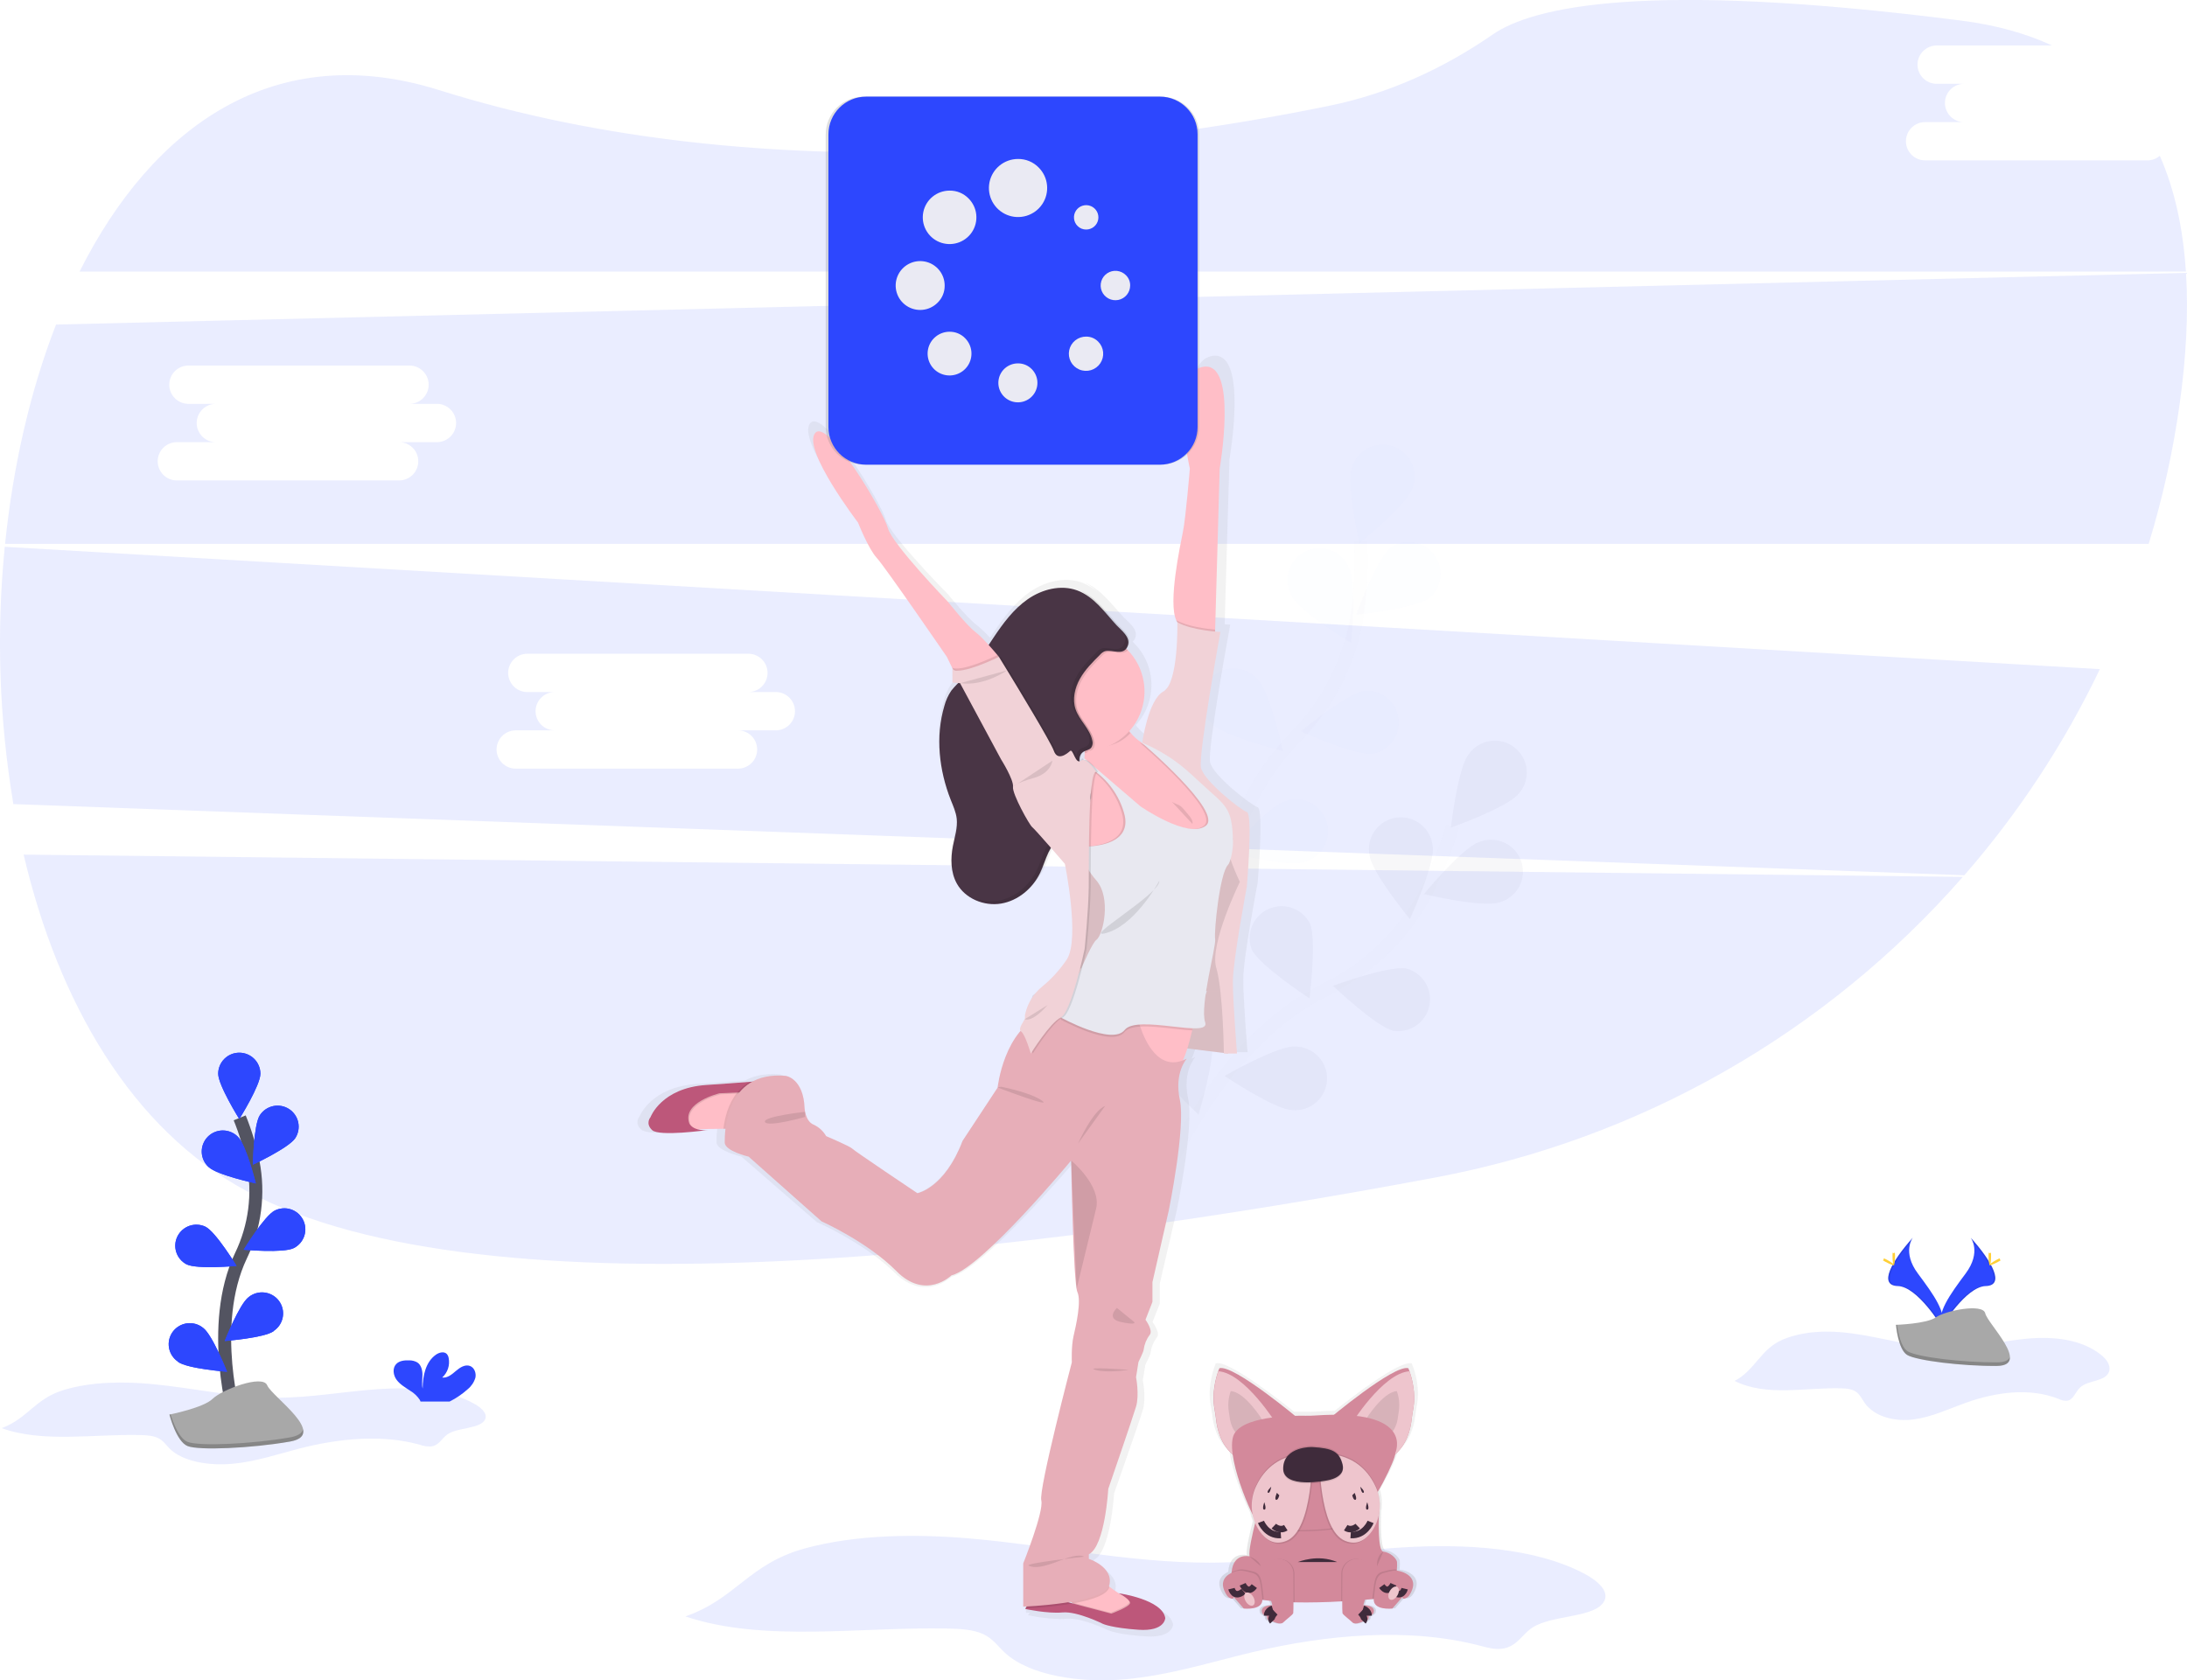 <svg width="337" height="259" viewBox="0 0 337 259" fill="none" xmlns="http://www.w3.org/2000/svg">
<g clip-path="url(#clip0)">
<path opacity="0.1" d="M267.293 212.85C272.208 215.328 278.219 213.821 283.804 213.995C284.569 214.02 285.376 214.093 285.991 214.519C286.605 214.945 286.912 215.644 287.327 216.238C288.891 218.447 292.097 219.158 294.899 218.784C297.7 218.41 300.271 217.166 302.916 216.22C307.487 214.587 312.712 213.842 317.221 215.625C317.62 215.83 318.066 215.928 318.514 215.91C319.503 215.766 319.795 214.578 320.489 213.9C321.737 212.675 324.446 213.012 324.996 211.4C325.303 210.454 324.578 209.486 323.767 208.842C320.695 206.373 316.278 205.966 312.242 206.348C308.206 206.731 304.255 207.776 300.191 207.782C295.142 207.782 290.261 206.171 285.26 205.512C281.795 205.053 278.014 205.111 274.764 206.459C271.253 207.929 270.482 211.189 267.293 212.85Z" fill="#2D47FE"/>
<path opacity="0.1" d="M3.64 131.728C8.972 154.461 20.261 174.111 38.099 183.636C75.177 203.431 158.793 193.219 221.195 181.492C252.729 175.585 281.351 159.266 302.455 135.163L3.64 131.728Z" fill="#2D47FE"/>
<path opacity="0.1" d="M330.887 24.721H296.647C295.862 24.721 295.11 24.41 294.555 23.857C294 23.303 293.689 22.553 293.689 21.77C293.689 20.988 294 20.238 294.555 19.684C295.11 19.131 295.862 18.82 296.647 18.82H302.566C301.797 18.795 301.069 18.474 300.534 17.923C299.999 17.372 299.7 16.635 299.7 15.868C299.7 15.101 299.999 14.365 300.534 13.814C301.069 13.263 301.797 12.941 302.566 12.916H298.339C297.571 12.892 296.842 12.57 296.307 12.019C295.772 11.468 295.473 10.731 295.473 9.965C295.473 9.198 295.772 8.461 296.307 7.91C296.842 7.359 297.571 7.037 298.339 7.013H316.21C312.245 5.174 307.61 3.866 302.268 3.183C253.538 -3.061 236.14 1.069 230.002 5.328C222.43 10.566 213.983 14.421 204.955 16.277C174.889 22.463 118.661 29.907 67.698 13.897C42.368 5.931 23.545 19.384 12.259 41.862H336.831C336.407 35.327 335.139 29.301 332.81 24.016C332.275 24.474 331.592 24.724 330.887 24.721Z" fill="#2D47FE"/>
<path opacity="0.1" d="M0.734 84.282C-0.581 97.502 -0.135 110.838 2.061 123.941L302.686 134.909C311.054 125.308 318.08 114.621 323.573 103.139L0.734 84.282ZM119.635 112.575H113.716C114.5 112.575 115.253 112.886 115.807 113.439C116.362 113.992 116.674 114.743 116.674 115.525C116.674 116.308 116.362 117.058 115.807 117.612C115.253 118.165 114.5 118.476 113.716 118.476H79.475C78.69 118.476 77.938 118.165 77.383 117.612C76.829 117.058 76.517 116.308 76.517 115.525C76.517 114.743 76.829 113.992 77.383 113.439C77.938 112.886 78.69 112.575 79.475 112.575H85.394C84.626 112.55 83.897 112.229 83.362 111.678C82.827 111.127 82.528 110.39 82.528 109.623C82.528 108.856 82.827 108.12 83.362 107.569C83.897 107.018 84.626 106.696 85.394 106.671H81.168C80.399 106.647 79.67 106.325 79.136 105.774C78.601 105.223 78.302 104.486 78.302 103.719C78.302 102.953 78.601 102.216 79.136 101.665C79.67 101.114 80.399 100.792 81.168 100.768H115.408C116.177 100.792 116.905 101.114 117.44 101.665C117.975 102.216 118.274 102.953 118.274 103.719C118.274 104.486 117.975 105.223 117.44 105.774C116.905 106.325 116.177 106.647 115.408 106.671H119.635C120.403 106.696 121.132 107.018 121.667 107.569C122.202 108.12 122.501 108.856 122.501 109.623C122.501 110.39 122.202 111.127 121.667 111.678C121.132 112.229 120.403 112.55 119.635 112.575Z" fill="#2D47FE"/>
<path opacity="0.1" d="M336.846 42.062L8.638 50.027C4.644 60.26 2.012 71.832 0.783 83.829H331.096C333.252 76.782 334.847 69.576 335.866 62.279C336.849 55.229 337.243 48.413 336.846 42.062ZM67.415 68.152H61.496C62.281 68.152 63.033 68.463 63.588 69.016C64.142 69.569 64.454 70.32 64.454 71.102C64.454 71.885 64.142 72.635 63.588 73.189C63.033 73.742 62.281 74.053 61.496 74.053H27.255C26.471 74.053 25.718 73.742 25.164 73.189C24.609 72.635 24.297 71.885 24.297 71.102C24.297 70.32 24.609 69.569 25.164 69.016C25.718 68.463 26.471 68.152 27.255 68.152H33.175C32.406 68.127 31.677 67.805 31.143 67.255C30.608 66.704 30.309 65.967 30.309 65.2C30.309 64.433 30.608 63.697 31.143 63.146C31.677 62.595 32.406 62.273 33.175 62.248H28.948C28.18 62.224 27.451 61.902 26.916 61.351C26.381 60.8 26.082 60.063 26.082 59.297C26.082 58.53 26.381 57.793 26.916 57.242C27.451 56.691 28.18 56.369 28.948 56.345H63.189C63.957 56.369 64.686 56.691 65.221 57.242C65.755 57.793 66.054 58.53 66.054 59.297C66.054 60.063 65.755 60.8 65.221 61.351C64.686 61.902 63.957 62.224 63.189 62.248H67.415C68.184 62.273 68.912 62.595 69.447 63.146C69.982 63.697 70.281 64.433 70.281 65.2C70.281 65.967 69.982 66.704 69.447 67.255C68.912 67.805 68.184 68.127 67.415 68.152Z" fill="#2D47FE"/>
<g opacity="0.1">
<path opacity="0.1" d="M179.177 181.866C179.177 181.866 187.84 160.574 204.015 152.672C210.821 149.404 216.379 144.021 219.856 137.333C221.482 134.144 222.811 130.813 223.828 127.382" stroke="#535461" stroke-width="2" stroke-miterlimit="10"/>
<path opacity="0.1" d="M233.993 122.345C232.306 124.459 223.579 127.553 223.579 127.553C223.579 127.553 224.63 118.378 226.316 116.264C226.701 115.716 227.194 115.252 227.765 114.902C228.336 114.551 228.973 114.321 229.637 114.225C230.3 114.129 230.977 114.169 231.624 114.344C232.271 114.518 232.876 114.823 233.401 115.239C233.926 115.655 234.36 116.174 234.676 116.764C234.992 117.354 235.184 118.002 235.24 118.668C235.295 119.335 235.214 120.006 235 120.64C234.786 121.274 234.444 121.857 233.996 122.354L233.993 122.345Z" fill="#2D47FE"/>
<path opacity="0.1" d="M230.998 139.089C228.43 139.95 219.423 137.811 219.423 137.811C219.423 137.811 225.306 130.679 227.874 129.818C228.496 129.56 229.165 129.433 229.839 129.444C230.513 129.455 231.178 129.604 231.791 129.883C232.405 130.161 232.955 130.562 233.406 131.061C233.858 131.56 234.202 132.146 234.417 132.784C234.631 133.421 234.712 134.095 234.655 134.765C234.597 135.435 234.402 136.086 234.081 136.677C233.76 137.269 233.321 137.788 232.791 138.203C232.26 138.617 231.65 138.919 230.998 139.089Z" fill="#2D47FE"/>
<path opacity="0.1" d="M214.76 158.882C212.11 158.334 205.416 151.949 205.416 151.949C205.416 151.949 214.106 148.754 216.757 149.305C217.958 149.639 218.987 150.416 219.635 151.478C220.284 152.54 220.503 153.808 220.249 155.025C219.996 156.242 219.287 157.318 218.268 158.034C217.249 158.75 215.995 159.054 214.76 158.882Z" fill="#2D47FE"/>
<path opacity="0.1" d="M199.095 171.1C196.388 171.005 188.709 165.843 188.709 165.843C188.709 165.843 196.732 161.229 199.439 161.321C200.109 161.303 200.776 161.422 201.399 161.672C202.021 161.921 202.586 162.295 203.058 162.77C203.531 163.245 203.9 163.811 204.145 164.435C204.389 165.058 204.503 165.724 204.48 166.393C204.456 167.061 204.296 167.718 204.008 168.322C203.72 168.927 203.312 169.466 202.807 169.907C202.303 170.348 201.713 170.682 201.075 170.887C200.436 171.092 199.762 171.164 199.095 171.1Z" fill="#2D47FE"/>
<path opacity="0.1" d="M211.037 131.827C211.382 134.505 217.249 141.653 217.249 141.653C217.249 141.653 221.113 133.258 220.766 130.577C220.723 129.908 220.544 129.254 220.238 128.657C219.933 128.06 219.507 127.531 218.989 127.104C218.47 126.677 217.869 126.361 217.223 126.175C216.577 125.989 215.9 125.938 215.233 126.023C214.566 126.109 213.923 126.33 213.346 126.673C212.768 127.017 212.267 127.474 211.874 128.019C211.481 128.563 211.203 129.181 211.06 129.836C210.916 130.492 210.908 131.169 211.037 131.827Z" fill="#2D47FE"/>
<path opacity="0.1" d="M192.896 146.349C194.029 148.8 201.773 153.871 201.773 153.871C201.773 153.871 202.937 144.707 201.804 142.253C201.209 141.158 200.219 140.33 199.034 139.936C197.849 139.543 196.559 139.615 195.425 140.136C194.291 140.658 193.398 141.59 192.929 142.744C192.459 143.898 192.447 145.187 192.896 146.349Z" fill="#2D47FE"/>
<path opacity="0.1" d="M177.205 162.872C177.909 165.479 184.679 171.781 184.679 171.781C184.679 171.781 187.382 162.945 186.682 160.338C186.284 159.155 185.449 158.168 184.347 157.578C183.244 156.987 181.958 156.839 180.749 157.162C179.541 157.485 178.502 158.255 177.843 159.316C177.185 160.377 176.957 161.649 177.205 162.872Z" fill="#2D47FE"/>
<path opacity="0.25" d="M233.993 122.345C232.306 124.459 223.579 127.553 223.579 127.553C223.579 127.553 224.63 118.378 226.316 116.264C226.701 115.716 227.194 115.252 227.765 114.902C228.336 114.551 228.973 114.321 229.637 114.225C230.3 114.129 230.977 114.169 231.624 114.344C232.271 114.518 232.876 114.823 233.401 115.239C233.926 115.655 234.36 116.174 234.676 116.764C234.992 117.354 235.184 118.002 235.24 118.668C235.295 119.335 235.214 120.006 235 120.64C234.786 121.274 234.444 121.857 233.996 122.354L233.993 122.345Z" fill="black"/>
<path opacity="0.25" d="M230.998 139.089C228.43 139.95 219.423 137.811 219.423 137.811C219.423 137.811 225.306 130.679 227.874 129.818C228.496 129.56 229.165 129.433 229.839 129.444C230.513 129.455 231.178 129.604 231.791 129.883C232.405 130.161 232.955 130.562 233.406 131.061C233.858 131.56 234.202 132.146 234.417 132.784C234.631 133.421 234.712 134.095 234.655 134.765C234.597 135.435 234.402 136.086 234.081 136.677C233.76 137.269 233.321 137.788 232.791 138.203C232.26 138.617 231.65 138.919 230.998 139.089Z" fill="black"/>
<path opacity="0.25" d="M214.76 158.882C212.11 158.334 205.416 151.949 205.416 151.949C205.416 151.949 214.106 148.754 216.757 149.305C217.958 149.639 218.987 150.416 219.635 151.478C220.284 152.54 220.503 153.808 220.249 155.025C219.996 156.242 219.287 157.318 218.268 158.034C217.249 158.75 215.995 159.054 214.76 158.882Z" fill="black"/>
<path opacity="0.25" d="M199.095 171.1C196.388 171.005 188.709 165.843 188.709 165.843C188.709 165.843 196.732 161.229 199.439 161.321C200.109 161.303 200.776 161.422 201.399 161.672C202.021 161.921 202.586 162.295 203.058 162.77C203.531 163.245 203.9 163.811 204.145 164.435C204.389 165.058 204.503 165.724 204.48 166.393C204.456 167.061 204.296 167.718 204.008 168.322C203.72 168.927 203.312 169.466 202.807 169.907C202.303 170.348 201.713 170.682 201.075 170.887C200.436 171.092 199.762 171.164 199.095 171.1Z" fill="black"/>
<path opacity="0.25" d="M211.037 131.827C211.382 134.505 217.249 141.653 217.249 141.653C217.249 141.653 221.113 133.258 220.766 130.577C220.723 129.908 220.544 129.254 220.238 128.657C219.933 128.06 219.507 127.531 218.989 127.104C218.47 126.677 217.869 126.361 217.223 126.175C216.577 125.989 215.9 125.938 215.233 126.023C214.566 126.109 213.923 126.33 213.346 126.673C212.768 127.017 212.267 127.474 211.874 128.019C211.481 128.563 211.203 129.181 211.06 129.836C210.916 130.492 210.908 131.169 211.037 131.827Z" fill="black"/>
<path opacity="0.25" d="M192.896 146.349C194.029 148.8 201.773 153.871 201.773 153.871C201.773 153.871 202.937 144.707 201.804 142.253C201.209 141.158 200.219 140.33 199.034 139.936C197.849 139.543 196.559 139.615 195.425 140.136C194.291 140.658 193.398 141.59 192.929 142.744C192.459 143.898 192.447 145.187 192.896 146.349Z" fill="black"/>
<path opacity="0.25" d="M177.205 162.872C177.909 165.479 184.679 171.781 184.679 171.781C184.679 171.781 187.382 162.945 186.682 160.338C186.284 159.155 185.449 158.168 184.347 157.578C183.244 156.987 181.958 156.839 180.749 157.162C179.541 157.485 178.502 158.255 177.843 159.316C177.185 160.377 176.957 161.649 177.205 162.872Z" fill="black"/>
</g>
<g opacity="0.1">
<path opacity="0.1" d="M185.659 149.627C185.659 149.627 186.752 126.674 199.386 113.874C204.72 108.538 208.175 101.62 209.231 94.159C209.702 90.614 209.846 87.032 209.661 83.461" stroke="#535461" stroke-width="2" stroke-miterlimit="10"/>
<path opacity="0.1" d="M217.583 75.345C216.696 77.897 209.489 83.694 209.489 83.694C209.489 83.694 207.431 74.69 208.316 72.138C208.495 71.492 208.805 70.89 209.227 70.368C209.649 69.847 210.174 69.417 210.769 69.106C211.363 68.795 212.016 68.608 212.686 68.558C213.356 68.508 214.029 68.596 214.664 68.816C215.298 69.035 215.881 69.382 216.376 69.835C216.871 70.289 217.267 70.838 217.541 71.45C217.814 72.062 217.959 72.723 217.967 73.393C217.974 74.063 217.844 74.728 217.583 75.345Z" fill="#2D47FE"/>
<path opacity="0.1" d="M220.326 92.122C218.176 93.786 208.979 94.745 208.979 94.745C208.979 94.745 212.159 86.068 214.294 84.408C215.326 83.706 216.587 83.423 217.82 83.616C219.054 83.808 220.168 84.462 220.936 85.444C221.704 86.426 222.068 87.663 221.955 88.903C221.842 90.144 221.26 91.294 220.326 92.122Z" fill="#2D47FE"/>
<path opacity="0.1" d="M211.59 116.175C208.906 116.534 200.468 112.726 200.468 112.726C200.468 112.726 207.603 106.828 210.276 106.479C211.521 106.394 212.752 106.785 213.719 107.572C214.686 108.359 215.317 109.484 215.482 110.718C215.648 111.952 215.337 113.203 214.612 114.217C213.887 115.23 212.802 115.93 211.578 116.175H211.59Z" fill="#2D47FE"/>
<path opacity="0.1" d="M200.87 132.884C198.287 133.689 189.326 131.352 189.326 131.352C189.326 131.352 195.359 124.345 197.946 123.539C198.573 123.298 199.243 123.188 199.915 123.216C200.587 123.243 201.246 123.408 201.851 123.7C202.457 123.991 202.996 124.404 203.435 124.912C203.874 125.42 204.204 126.012 204.405 126.652C204.605 127.292 204.672 127.966 204.6 128.633C204.529 129.3 204.321 129.945 203.99 130.529C203.659 131.112 203.211 131.622 202.674 132.026C202.138 132.43 201.523 132.72 200.87 132.877V132.884Z" fill="#2D47FE"/>
<path opacity="0.1" d="M199.079 91.883C200.308 94.294 208.208 99.098 208.208 99.098C208.208 99.098 209.059 89.907 207.843 87.487C207.58 86.87 207.193 86.314 206.706 85.853C206.219 85.392 205.642 85.035 205.011 84.804C204.381 84.574 203.709 84.475 203.039 84.513C202.368 84.552 201.713 84.727 201.113 85.028C200.513 85.329 199.981 85.75 199.55 86.264C199.119 86.778 198.799 87.374 198.608 88.017C198.418 88.659 198.361 89.334 198.442 89.999C198.523 90.663 198.74 91.305 199.079 91.883Z" fill="#2D47FE"/>
<path opacity="0.1" d="M186.792 111.579C188.678 113.518 197.666 115.739 197.666 115.739C197.666 115.739 195.722 106.711 193.836 104.771C193.401 104.259 192.865 103.842 192.261 103.545C191.658 103.249 191 103.079 190.328 103.046C189.656 103.013 188.984 103.118 188.354 103.355C187.725 103.592 187.151 103.955 186.667 104.422C186.184 104.889 185.802 105.45 185.545 106.07C185.288 106.69 185.162 107.356 185.174 108.027C185.185 108.698 185.335 109.36 185.613 109.97C185.892 110.581 186.293 111.129 186.792 111.579Z" fill="#2D47FE"/>
<path opacity="0.1" d="M177.485 132.36C179.021 134.591 187.499 138.292 187.499 138.292C187.499 138.292 187.109 129.064 185.582 126.836C185.242 126.255 184.786 125.75 184.241 125.352C183.697 124.954 183.076 124.673 182.418 124.525C181.76 124.377 181.078 124.366 180.415 124.492C179.752 124.618 179.123 124.879 178.565 125.259C178.008 125.638 177.535 126.128 177.176 126.698C176.817 127.268 176.579 127.905 176.478 128.57C176.377 129.236 176.414 129.915 176.587 130.565C176.76 131.216 177.066 131.824 177.485 132.351V132.36Z" fill="#2D47FE"/>
</g>
<path d="M303.672 190.772C303.672 190.772 305.361 192.975 302.895 196.287C300.428 199.599 298.394 202.414 299.208 204.489C299.208 204.489 302.931 198.318 305.966 198.229C309.001 198.141 307.005 194.483 303.672 190.772Z" fill="#2D47FE"/>
<path opacity="0.1" d="M303.672 190.772C303.819 190.986 303.936 191.219 304.019 191.465C306.974 194.927 308.547 198.159 305.705 198.239C303.06 198.315 299.887 203.033 299.125 204.225C299.151 204.317 299.18 204.408 299.215 204.498C299.215 204.498 302.938 198.327 305.972 198.239C309.007 198.15 307.005 194.483 303.672 190.772Z" fill="black"/>
<path d="M306.811 193.575C306.811 194.35 306.722 194.978 306.614 194.978C306.507 194.978 306.421 194.35 306.421 193.575C306.421 192.8 306.528 193.165 306.636 193.165C306.743 193.165 306.811 192.8 306.811 193.575Z" fill="#FFD037"/>
<path d="M307.886 194.501C307.204 194.871 306.608 195.095 306.559 195C306.51 194.905 307.017 194.531 307.699 194.161C308.381 193.79 308.113 194.059 308.165 194.161C308.218 194.262 308.571 194.142 307.886 194.501Z" fill="#FFD037"/>
<path d="M294.748 190.772C294.748 190.772 293.059 192.975 295.525 196.287C297.992 199.599 300.026 202.414 299.211 204.489C299.211 204.489 295.492 198.318 292.454 198.229C289.416 198.141 291.428 194.483 294.748 190.772Z" fill="#2D47FE"/>
<path opacity="0.1" d="M294.748 190.772C294.601 190.986 294.484 191.219 294.401 191.465C291.446 194.927 289.874 198.159 292.715 198.239C295.36 198.315 298.533 203.033 299.295 204.225C299.27 204.318 299.239 204.409 299.202 204.498C299.202 204.498 295.482 198.327 292.445 198.239C289.407 198.15 291.428 194.483 294.748 190.772Z" fill="black"/>
<path d="M291.621 193.575C291.621 194.35 291.71 194.978 291.818 194.978C291.925 194.978 292.011 194.35 292.011 193.575C292.011 192.8 291.904 193.165 291.796 193.165C291.689 193.165 291.621 192.8 291.621 193.575Z" fill="#FFD037"/>
<path d="M290.546 194.501C291.228 194.871 291.821 195.095 291.873 195C291.925 194.905 291.416 194.531 290.734 194.161C290.052 193.79 290.319 194.059 290.267 194.161C290.215 194.262 289.864 194.142 290.546 194.501Z" fill="#FFD037"/>
<path d="M292.159 204.206C292.159 204.206 296.877 204.062 298.302 203.051C299.727 202.04 305.561 200.836 305.914 202.439C306.267 204.041 313.003 210.496 307.677 210.539C302.351 210.582 295.301 209.709 293.882 208.848C292.463 207.987 292.159 204.206 292.159 204.206Z" fill="#A8A8A8"/>
<path opacity="0.2" d="M307.769 209.988C302.443 210.031 295.393 209.161 293.974 208.3C292.893 207.644 292.463 205.288 292.318 204.2H292.159C292.159 204.2 292.466 207.996 293.879 208.857C295.292 209.718 302.348 210.588 307.674 210.548C309.21 210.533 309.741 209.988 309.714 209.182C309.492 209.675 308.912 209.979 307.769 209.988Z" fill="black"/>
<path opacity="0.1" d="M0.258 220.131C6.61 222.422 14.36 221.028 21.567 221.191C22.553 221.212 23.6 221.28 24.39 221.675C25.179 222.07 25.572 222.713 26.113 223.262C28.134 225.305 32.256 225.964 35.89 225.618C39.524 225.271 42.823 224.123 46.245 223.246C52.146 221.736 58.891 221.047 64.712 222.695C65.246 222.888 65.812 222.977 66.38 222.958C67.655 222.824 68.036 221.733 68.93 221.102C70.539 219.971 74.038 220.278 74.748 218.786C75.162 217.913 74.207 217.018 73.169 216.421C69.191 214.138 63.499 213.761 58.295 214.114C53.092 214.466 47.971 215.437 42.737 215.44C36.219 215.44 29.919 213.951 23.462 213.342C18.989 212.919 14.112 212.971 9.919 214.218C5.366 215.566 4.365 218.593 0.258 220.131Z" fill="#2D47FE"/>
<path d="M72.075 214.124C72.64 213.667 73.051 213.049 73.255 212.353C73.405 211.649 73.104 210.806 72.431 210.549C71.676 210.261 70.868 210.782 70.257 211.309C69.645 211.835 68.942 212.439 68.14 212.329C68.552 211.956 68.861 211.483 69.035 210.955C69.21 210.428 69.244 209.865 69.135 209.32C69.1 209.095 69.005 208.883 68.859 208.707C68.441 208.26 67.679 208.453 67.176 208.805C65.578 209.927 65.133 212.09 65.127 214.038C64.964 213.334 65.099 212.604 65.096 211.894C65.093 211.183 64.893 210.362 64.285 209.988C63.91 209.781 63.486 209.675 63.056 209.682C62.338 209.657 61.539 209.728 61.048 210.252C60.433 210.901 60.596 211.995 61.127 212.702C61.659 213.41 62.464 213.867 63.204 214.363C63.8 214.716 64.308 215.199 64.691 215.775C64.736 215.855 64.773 215.939 64.801 216.027H69.283C70.296 215.522 71.236 214.882 72.075 214.124Z" fill="#2D47FE"/>
<path d="M36.311 218.957C36.311 218.957 32.011 204.341 37.119 193.581C39.297 189.083 39.955 184.001 38.993 179.099C38.515 176.775 37.826 174.5 36.935 172.301" stroke="#535461" stroke-width="2" stroke-miterlimit="10"/>
<path d="M40.126 165.503C40.126 167.296 36.873 172.489 36.873 172.489C36.873 172.489 33.62 167.28 33.62 165.503C33.62 164.643 33.963 163.818 34.573 163.209C35.183 162.601 36.01 162.259 36.873 162.259C37.736 162.259 38.563 162.601 39.173 163.209C39.783 163.818 40.126 164.643 40.126 165.503Z" fill="#2D47FE"/>
<path d="M45.502 175.427C44.525 176.928 38.965 179.526 38.965 179.526C38.965 179.526 39.063 173.398 40.04 171.9C40.509 171.178 41.246 170.671 42.09 170.491C42.933 170.311 43.814 170.472 44.538 170.94C45.263 171.407 45.771 172.143 45.952 172.984C46.132 173.826 45.97 174.704 45.502 175.427Z" fill="#2D47FE"/>
<path d="M45.265 192.381C43.662 193.187 37.546 192.632 37.546 192.632C37.546 192.632 40.734 187.396 42.338 186.59C43.108 186.203 44 186.137 44.819 186.406C45.638 186.675 46.316 187.258 46.704 188.026C47.093 188.794 47.159 189.684 46.889 190.501C46.619 191.317 46.035 191.994 45.265 192.381Z" fill="#2D47FE"/>
<path d="M42.19 205.171C40.746 206.234 34.624 206.702 34.624 206.702C34.624 206.702 36.879 201.004 38.311 199.938C38.651 199.659 39.045 199.453 39.469 199.33C39.892 199.208 40.336 199.173 40.773 199.227C41.21 199.281 41.632 199.423 42.013 199.645C42.393 199.867 42.725 200.163 42.987 200.516C43.249 200.869 43.437 201.272 43.538 201.7C43.64 202.127 43.653 202.571 43.577 203.004C43.502 203.437 43.339 203.85 43.098 204.218C42.858 204.587 42.544 204.902 42.178 205.146L42.19 205.171Z" fill="#2D47FE"/>
<path d="M32.136 179.874C33.423 181.121 39.426 182.414 39.426 182.414C39.426 182.414 37.954 176.468 36.661 175.221C36.358 174.911 35.995 174.665 35.594 174.498C35.194 174.33 34.764 174.245 34.33 174.245C33.896 174.246 33.466 174.334 33.066 174.503C32.666 174.672 32.305 174.919 32.002 175.23C31.7 175.54 31.463 175.908 31.305 176.312C31.147 176.715 31.072 177.146 31.084 177.579C31.096 178.012 31.195 178.438 31.375 178.832C31.554 179.226 31.811 179.581 32.13 179.874H32.136Z" fill="#2D47FE"/>
<path d="M28.736 194.878C30.339 195.684 36.455 195.126 36.455 195.126C36.455 195.126 33.27 189.89 31.663 189.084C30.895 188.718 30.014 188.666 29.208 188.94C28.402 189.214 27.737 189.792 27.353 190.55C26.97 191.309 26.9 192.187 27.159 192.996C27.417 193.805 27.984 194.48 28.736 194.878Z" fill="#2D47FE"/>
<path d="M27.427 209.911C28.871 210.977 34.993 211.443 34.993 211.443C34.993 211.443 32.739 205.745 31.307 204.682C30.966 204.403 30.572 204.196 30.149 204.074C29.726 203.952 29.282 203.917 28.845 203.971C28.407 204.025 27.986 204.167 27.605 204.389C27.224 204.61 26.893 204.907 26.631 205.26C26.369 205.613 26.181 206.016 26.079 206.443C25.978 206.871 25.965 207.315 26.04 207.748C26.116 208.181 26.279 208.594 26.52 208.962C26.76 209.33 27.073 209.646 27.44 209.89L27.427 209.911Z" fill="#2D47FE"/>
<path d="M40.126 165.503C40.126 167.296 36.873 172.489 36.873 172.489C36.873 172.489 33.62 167.28 33.62 165.503C33.62 164.643 33.963 163.818 34.573 163.209C35.183 162.601 36.01 162.259 36.873 162.259C37.736 162.259 38.563 162.601 39.173 163.209C39.783 163.818 40.126 164.643 40.126 165.503Z" fill="#2D47FE"/>
<path d="M45.502 175.427C44.525 176.928 38.965 179.526 38.965 179.526C38.965 179.526 39.063 173.398 40.04 171.9C40.509 171.178 41.246 170.671 42.09 170.491C42.933 170.311 43.814 170.472 44.538 170.94C45.263 171.407 45.771 172.143 45.952 172.984C46.132 173.826 45.97 174.704 45.502 175.427Z" fill="#2D47FE"/>
<path d="M45.265 192.381C43.662 193.187 37.546 192.632 37.546 192.632C37.546 192.632 40.734 187.396 42.338 186.59C43.108 186.203 44 186.137 44.819 186.406C45.638 186.675 46.316 187.258 46.704 188.026C47.093 188.794 47.159 189.684 46.889 190.501C46.619 191.317 46.035 191.994 45.265 192.381Z" fill="#2D47FE"/>
<path d="M42.19 205.171C40.746 206.234 34.624 206.702 34.624 206.702C34.624 206.702 36.879 201.004 38.311 199.938C38.651 199.659 39.045 199.453 39.469 199.33C39.892 199.208 40.336 199.173 40.773 199.227C41.21 199.281 41.632 199.423 42.013 199.645C42.393 199.867 42.725 200.163 42.987 200.516C43.249 200.869 43.437 201.272 43.538 201.7C43.64 202.127 43.653 202.571 43.577 203.004C43.502 203.437 43.339 203.85 43.098 204.218C42.858 204.587 42.544 204.902 42.178 205.146L42.19 205.171Z" fill="#2D47FE"/>
<path d="M32.136 179.874C33.423 181.121 39.426 182.414 39.426 182.414C39.426 182.414 37.954 176.468 36.661 175.221C36.358 174.911 35.995 174.665 35.594 174.498C35.194 174.33 34.764 174.245 34.33 174.245C33.896 174.246 33.466 174.334 33.066 174.503C32.666 174.672 32.305 174.919 32.002 175.23C31.7 175.54 31.463 175.908 31.305 176.312C31.147 176.715 31.072 177.146 31.084 177.579C31.096 178.012 31.195 178.438 31.375 178.832C31.554 179.226 31.811 179.581 32.13 179.874H32.136Z" fill="#2D47FE"/>
<path d="M28.736 194.878C30.339 195.684 36.455 195.126 36.455 195.126C36.455 195.126 33.27 189.89 31.663 189.084C30.895 188.718 30.014 188.666 29.208 188.94C28.402 189.214 27.737 189.792 27.353 190.55C26.97 191.309 26.9 192.187 27.159 192.996C27.417 193.805 27.984 194.48 28.736 194.878Z" fill="#2D47FE"/>
<path d="M27.427 209.911C28.871 210.977 34.993 211.443 34.993 211.443C34.993 211.443 32.739 205.745 31.307 204.682C30.966 204.403 30.572 204.196 30.149 204.074C29.726 203.952 29.282 203.917 28.845 203.971C28.407 204.025 27.986 204.167 27.605 204.389C27.224 204.61 26.893 204.907 26.631 205.26C26.369 205.613 26.181 206.016 26.079 206.443C25.978 206.871 25.965 207.315 26.04 207.748C26.116 208.181 26.279 208.594 26.52 208.962C26.76 209.33 27.073 209.646 27.44 209.89L27.427 209.911Z" fill="#2D47FE"/>
<path d="M26.11 218.038C26.11 218.038 31.366 216.997 32.766 215.609C34.167 214.221 40.476 211.792 41.177 213.529C41.877 215.266 50.638 221.16 44.682 222.202C38.725 223.244 30.665 223.59 28.911 222.897C27.157 222.205 26.11 218.038 26.11 218.038Z" fill="#A8A8A8"/>
<path opacity="0.2" d="M44.682 221.555C38.722 222.597 30.665 222.943 28.911 222.248C27.578 221.721 26.651 219.184 26.285 217.999L26.11 218.035C26.11 218.035 27.16 222.199 28.911 222.894C30.662 223.59 38.722 223.241 44.682 222.199C46.399 221.892 46.89 221.194 46.706 220.299C46.552 220.881 45.959 221.332 44.682 221.555Z" fill="black"/>
<path opacity="0.1" d="M105.612 249.15C117.69 253.197 132.425 250.734 146.128 251.022C148.005 251.061 149.993 251.178 151.498 251.876C153.003 252.575 153.74 253.715 154.772 254.683C158.615 258.292 166.482 259.456 173.359 258.84C180.237 258.224 186.543 256.199 193.019 254.655C204.236 251.984 217.061 250.77 228.125 253.681C229.142 253.947 230.211 254.254 231.298 254.147C233.725 253.911 234.447 251.971 236.146 250.865C239.217 248.868 245.858 249.41 247.204 246.778C247.993 245.247 246.178 243.65 244.203 242.6C236.643 238.565 225.825 237.9 215.924 238.525C206.024 239.15 196.296 240.859 186.347 240.866C173.952 240.866 161.976 238.237 149.701 237.159C141.198 236.408 131.919 236.503 123.947 238.69C115.325 241.089 113.421 246.432 105.612 249.15Z" fill="#2D47FE"/>
<path d="M218.072 218.293C218.139 217.707 218.238 217.125 218.342 216.543C218.803 214.022 218.099 211.62 217.728 210.63C217.62 210.324 217.54 210.149 217.54 210.149C215.676 209.644 208.325 215.324 205.659 217.465C204.737 217.465 203.724 217.505 202.627 217.579C202.148 217.612 201.666 217.625 201.186 217.615C200.756 217.615 200.145 217.615 199.432 217.615C196.947 215.621 189.265 209.619 187.348 210.14C187.348 210.14 187.271 210.312 187.161 210.621C186.801 211.611 186.101 214.013 186.546 216.534C186.654 217.116 186.749 217.698 186.817 218.283C186.961 219.567 187.499 222.021 189.452 223.685C189.867 226.718 191.434 230.703 192.638 233.124C192.728 233.582 192.865 234.029 193.046 234.46C192.549 236.371 191.977 238.868 192.125 239.692C192.125 239.692 189.529 239.064 189.265 242.183C189.265 242.214 189.265 242.247 189.265 242.278C188.325 242.71 187.155 243.69 188.472 245.752C188.631 246.005 188.87 246.198 189.151 246.301C189.385 246.383 189.612 246.383 189.587 246.056L191.212 247.894C191.212 247.894 194.155 248.231 194.189 246.527L194.361 246.555C194.757 246.613 195.172 246.662 195.59 246.705L195.792 247.379C195.792 247.379 193.584 247.333 194.186 248.687C194.186 248.687 194.742 249.202 194.932 249.015C194.932 249.015 194.647 249.904 195.792 249.904C195.792 249.904 197.021 250.559 197.509 250.093C197.998 249.628 198.993 248.923 199.088 248.641C199.116 248.565 199.128 247.872 199.131 246.916H199.322C201.779 246.975 204.402 246.895 206.786 246.766H206.977C206.977 247.805 206.992 248.565 207.02 248.647C207.115 248.929 208.119 249.631 208.598 250.1C209.078 250.568 210.316 249.91 210.316 249.91C211.461 249.91 211.176 249.021 211.176 249.021C211.366 249.208 211.922 248.693 211.922 248.693C212.536 247.339 210.316 247.385 210.316 247.385L210.577 246.521L211.805 246.42L211.996 246.402C211.879 248.255 214.972 247.9 214.972 247.9L216.597 246.062C216.573 246.389 216.8 246.389 217.033 246.307C217.315 246.204 217.553 246.011 217.712 245.758C219.703 242.652 216.023 241.993 216.023 241.993C215.909 241.963 215.793 241.944 215.676 241.938C215.676 241.883 215.676 241.828 215.676 241.776C215.72 241.369 215.728 240.959 215.7 240.55C215.562 239.989 214.653 239.101 213.507 238.96C212.761 238.868 212.742 235.44 212.822 233.062C212.905 232.615 212.945 232.16 212.939 231.705C212.947 230.973 212.843 230.244 212.632 229.542C214.097 227.067 215.27 224.475 215.396 223.694C217.393 222.021 217.927 219.57 218.072 218.293Z" fill="url(#paint0_linear)"/>
<path d="M215.242 241.935C215.126 243.55 214.812 246.142 214.812 246.142C214.812 246.142 213.51 246.301 211.498 246.482L210.134 246.598C209.084 246.681 207.91 246.764 206.669 246.834C204.372 246.96 201.85 247.036 199.475 246.981C198.287 246.954 197.135 246.892 196.066 246.788C195.59 246.742 195.144 246.687 194.686 246.62C191.962 246.215 190.024 245.44 189.845 244.077C189.76 243.503 189.738 242.922 189.781 242.343C190.036 239.279 192.545 239.892 192.545 239.892C192.383 239.046 192.991 236.418 193.467 234.515C193.774 233.317 194.041 232.407 194.041 232.407L211.621 231.231H211.679C211.796 231.231 211.912 231.255 212.019 231.301C212.126 231.347 212.223 231.415 212.303 231.499C212.384 231.584 212.446 231.684 212.487 231.793C212.527 231.902 212.545 232.018 212.539 232.135C212.435 234.236 212.284 239.053 213.154 239.16C214.26 239.298 215.135 240.171 215.267 240.722C215.296 241.127 215.288 241.533 215.242 241.935Z" fill="#D3899B"/>
<path d="M200.308 218.85C200.308 218.85 193.679 226.816 190.478 224.607C190.402 224.555 190.328 224.5 190.257 224.445C188.107 222.821 187.545 220.211 187.397 218.884C187.333 218.308 187.241 217.738 187.139 217.165C186.694 214.69 187.373 212.334 187.717 211.36C187.821 211.053 187.895 210.891 187.895 210.891C190.119 210.278 200.308 218.85 200.308 218.85Z" fill="#D3899B"/>
<path d="M196.76 219.585C196.76 219.585 194.671 221.056 191.725 223.443C191.272 223.816 190.788 224.151 190.279 224.444C188.128 222.821 187.566 220.21 187.419 218.884C187.354 218.308 187.262 217.738 187.161 217.165C186.715 214.69 187.394 212.334 187.738 211.359C191.845 211.647 196.76 219.585 196.76 219.585Z" fill="#EEC5CD"/>
<path opacity="0.1" d="M194.478 218.801C194.478 218.801 193.363 219.585 191.79 220.86C191.547 221.063 191.288 221.246 191.016 221.408C189.87 220.541 189.569 219.147 189.48 218.44C189.446 218.133 189.397 217.827 189.342 217.52C189.186 216.479 189.292 215.414 189.649 214.423C191.861 214.564 194.478 218.801 194.478 218.801Z" fill="black"/>
<path d="M204.605 218.85C204.605 218.85 211.237 226.816 214.435 224.607L214.656 224.445C216.806 222.821 217.365 220.211 217.513 218.884C217.577 218.308 217.672 217.738 217.774 217.165C218.216 214.69 217.54 212.334 217.193 211.36C217.089 211.053 217.012 210.891 217.012 210.891C214.797 210.278 204.605 218.85 204.605 218.85Z" fill="#D3899B"/>
<path d="M208.165 219.585C208.165 219.585 210.254 221.056 213.2 223.443C213.655 223.816 214.14 224.151 214.65 224.444C216.8 222.821 217.359 220.21 217.506 218.884C217.571 218.308 217.666 217.738 217.768 217.165C218.21 214.69 217.534 212.334 217.187 211.359C213.068 211.647 208.165 219.585 208.165 219.585Z" fill="#EEC5CD"/>
<path opacity="0.1" d="M210.454 218.795C210.454 218.795 211.563 219.576 213.126 220.841C213.367 221.04 213.624 221.218 213.894 221.375C215.031 220.514 215.332 219.126 215.412 218.424C215.445 218.118 215.495 217.812 215.547 217.505C215.7 216.468 215.595 215.41 215.24 214.423C213.056 214.582 210.454 218.795 210.454 218.795Z" fill="black"/>
<path opacity="0.1" d="M211.627 231.237C210.792 232.558 209.901 233.749 209.087 234.463C206.448 236.789 195.092 235.873 194.343 235.75C194.189 235.726 193.866 235.266 193.461 234.525C193.768 233.327 194.035 232.417 194.035 232.417L211.627 231.237Z" fill="black"/>
<path d="M202.63 218.182C202.169 218.216 201.708 218.225 201.245 218.219C198.87 218.179 190.884 218.283 189.996 221.497C188.951 225.278 193.617 235.443 194.355 235.565C195.092 235.688 206.448 236.607 209.099 234.279C211.75 231.95 215.178 224.668 214.994 223.994C214.981 223.994 218.262 217.101 202.63 218.182Z" fill="#D3899B"/>
<path opacity="0.1" d="M202.381 224.331C202.381 224.331 196.545 223.433 193.78 229.175C193.232 230.289 192.99 231.529 193.081 232.768C193.172 234.006 193.591 235.198 194.297 236.221C195.218 237.502 196.548 238.455 198.413 237.686C202.563 235.985 202.381 224.331 202.381 224.331Z" fill="black"/>
<path opacity="0.1" d="M202.197 223.964C202.197 223.964 196.361 223.067 193.596 228.808C193.047 229.922 192.806 231.163 192.897 232.401C192.987 233.639 193.407 234.831 194.112 235.854C195.034 237.135 196.364 238.088 198.228 237.322C202.378 235.618 202.197 223.964 202.197 223.964Z" fill="black"/>
<path d="M202.197 224.148C202.197 224.148 196.361 223.25 193.596 228.992C193.047 230.106 192.806 231.346 192.897 232.585C192.987 233.823 193.407 235.015 194.112 236.038C195.034 237.319 196.364 238.272 198.228 237.503C202.378 235.808 202.197 224.148 202.197 224.148Z" fill="#EEC5CD"/>
<path d="M195.887 229.166C195.887 229.166 195.089 229.901 195.396 230.085C195.703 230.269 195.887 229.166 195.887 229.166Z" fill="#3F2B3B"/>
<path d="M196.76 230.106C196.76 230.106 196.327 231.065 196.634 231.173C196.941 231.28 197.129 230.483 197.129 230.483L196.76 230.106Z" fill="#3F2B3B"/>
<path d="M194.819 231.555C194.819 231.555 194.395 232.689 194.819 232.689C195.242 232.689 194.819 231.555 194.819 231.555Z" fill="#3F2B3B"/>
<path d="M194.302 234.583C194.302 234.583 195.153 236.758 197.374 236.605" stroke="#3F2B3B" stroke-miterlimit="10"/>
<path d="M196.287 235.228C196.287 235.228 197.178 236.086 198.13 235.473" stroke="#3F2B3B" stroke-miterlimit="10"/>
<path opacity="0.1" d="M203.118 224.331C203.118 224.331 208.955 223.433 211.719 229.175C212.269 230.289 212.512 231.529 212.421 232.768C212.33 234.006 211.91 235.199 211.203 236.221C210.282 237.502 208.952 238.455 207.09 237.686C202.934 235.985 203.118 224.331 203.118 224.331Z" fill="black"/>
<path opacity="0.1" d="M203.303 223.964C203.303 223.964 209.139 223.067 211.904 228.808C212.454 229.922 212.696 231.162 212.605 232.401C212.514 233.64 212.094 234.832 211.388 235.854C210.466 237.135 209.136 238.088 207.275 237.322C203.118 235.618 203.303 223.964 203.303 223.964Z" fill="black"/>
<path d="M203.303 224.148C203.303 224.148 209.139 223.25 211.904 228.992C212.454 230.106 212.696 231.346 212.605 232.585C212.514 233.824 212.094 235.016 211.388 236.038C210.466 237.319 209.136 238.272 207.275 237.503C203.118 235.808 203.303 224.148 203.303 224.148Z" fill="#EEC5CD"/>
<path d="M209.609 229.166C209.609 229.166 210.408 229.901 210.101 230.085C209.793 230.269 209.609 229.166 209.609 229.166Z" fill="#3F2B3B"/>
<path d="M208.74 230.106C208.74 230.106 209.176 231.065 208.866 231.173C208.555 231.28 208.371 230.483 208.371 230.483L208.74 230.106Z" fill="#3F2B3B"/>
<path d="M210.678 231.555C210.678 231.555 211.102 232.689 210.678 232.689C210.254 232.689 210.678 231.555 210.678 231.555Z" fill="#3F2B3B"/>
<path d="M211.197 234.583C211.197 234.583 210.343 236.758 208.125 236.605" stroke="#3F2B3B" stroke-miterlimit="10"/>
<path d="M209.21 235.228C209.21 235.228 208.319 236.086 207.367 235.473" stroke="#3F2B3B" stroke-miterlimit="10"/>
<path d="M199.97 240.772C200.124 240.741 203.042 239.485 206.049 240.772H199.97Z" fill="#3F2B3B"/>
<path opacity="0.1" d="M194.686 246.62C191.962 246.215 190.024 245.44 189.845 244.077C189.76 243.503 189.738 242.921 189.781 242.343C190.109 242.169 190.459 242.041 190.822 241.963C191.317 241.825 191.928 241.917 193.218 242.269C194.508 242.622 194.416 244.153 194.693 246.126C194.717 246.29 194.715 246.457 194.686 246.62Z" fill="black"/>
<path d="M190.641 242.147C190.641 242.147 187.093 242.796 189.013 245.844C189.164 246.092 189.395 246.282 189.667 246.384C189.892 246.463 190.11 246.463 190.088 246.142L191.652 247.934C191.652 247.934 194.785 248.301 194.508 246.325C194.232 244.349 194.324 242.836 193.034 242.468C191.744 242.101 191.133 242.009 190.641 242.147Z" fill="#D3899B"/>
<path d="M191.483 244.199C191.483 244.199 192.235 245.915 193.28 244.475" stroke="#3F2B3B" stroke-miterlimit="10"/>
<path d="M189.76 244.874C189.76 244.874 190.15 246.492 191.621 245.285" stroke="#3F2B3B" stroke-miterlimit="10"/>
<path opacity="0.1" d="M215.243 241.935C215.126 243.549 214.813 246.141 214.813 246.141C214.813 246.141 213.51 246.301 211.498 246.481C211.488 246.368 211.488 246.254 211.498 246.141C211.775 244.168 211.683 242.652 212.973 242.284C214.158 241.95 214.773 241.843 215.243 241.935Z" fill="black"/>
<path d="M215.565 242.147C215.565 242.147 219.11 242.796 217.193 245.844C217.04 246.092 216.808 246.281 216.536 246.384C216.311 246.463 216.093 246.463 216.118 246.142L214.551 247.934C214.551 247.934 211.421 248.301 211.698 246.325C211.974 244.349 211.882 242.836 213.169 242.468C214.456 242.101 215.07 242.009 215.565 242.147Z" fill="#D3899B"/>
<path d="M214.72 244.199C214.72 244.199 213.968 245.915 212.923 244.475" stroke="#3F2B3B" stroke-miterlimit="10"/>
<path d="M216.447 244.874C216.447 244.874 216.056 246.492 214.582 245.285" stroke="#3F2B3B" stroke-miterlimit="10"/>
<path opacity="0.1" d="M199.475 246.982C198.287 246.954 197.135 246.893 196.066 246.789L195.006 243.223C194.913 242.912 194.888 242.585 194.932 242.263C194.977 241.942 195.09 241.634 195.264 241.36C195.438 241.086 195.669 240.853 195.942 240.675C196.214 240.498 196.521 240.381 196.843 240.332C197.164 240.284 197.493 240.304 197.805 240.393C198.118 240.482 198.408 240.636 198.656 240.846C198.904 241.056 199.104 241.317 199.242 241.611C199.38 241.904 199.453 242.224 199.457 242.549C199.466 243.949 199.478 245.707 199.475 246.982Z" fill="black"/>
<path d="M194.822 243.222L196.072 247.428C196.072 247.428 193.943 247.382 194.536 248.715C194.536 248.715 195.07 249.221 195.255 249.021C195.255 249.021 194.981 249.895 196.084 249.895C196.084 249.895 197.279 250.535 197.74 250.078C198.201 249.622 199.171 248.93 199.276 248.654C199.334 248.473 199.316 244.956 199.297 242.526C199.292 241.929 199.05 241.358 198.624 240.937C198.198 240.517 197.623 240.281 197.024 240.281C196.665 240.275 196.309 240.354 195.987 240.512C195.664 240.671 195.384 240.903 195.169 241.19C194.954 241.477 194.81 241.811 194.75 242.164C194.69 242.517 194.714 242.88 194.822 243.222Z" fill="#D3899B"/>
<path d="M196.511 248.516C196.511 248.516 195.59 249.405 196.072 249.91" stroke="#3F2B3B" stroke-miterlimit="10"/>
<path d="M196.103 247.962C196.103 247.962 195.243 248.241 195.243 249.037" stroke="#3F2B3B" stroke-miterlimit="10"/>
<path opacity="0.1" d="M211.234 242.576C211.234 242.795 211.202 243.013 211.139 243.223L210.134 246.593C209.084 246.675 207.91 246.758 206.669 246.829C206.669 245.569 206.669 243.891 206.688 242.539C206.69 241.938 206.932 241.362 207.36 240.939C207.788 240.516 208.367 240.279 208.97 240.282C209.573 240.284 210.15 240.525 210.575 240.952C210.999 241.379 211.236 241.957 211.234 242.558V242.576Z" fill="black"/>
<path d="M211.32 243.222L210.07 247.428C210.07 247.428 212.199 247.382 211.606 248.715C211.606 248.715 211.071 249.221 210.887 249.022C210.887 249.022 211.163 249.895 210.058 249.895C210.058 249.895 208.866 250.535 208.402 250.079C207.938 249.622 206.974 248.93 206.866 248.654C206.805 248.473 206.823 244.956 206.845 242.527C206.849 241.929 207.091 241.358 207.516 240.937C207.941 240.517 208.516 240.281 209.115 240.281C209.474 240.275 209.83 240.354 210.153 240.511C210.476 240.669 210.757 240.901 210.972 241.189C211.187 241.476 211.331 241.81 211.392 242.163C211.452 242.517 211.428 242.88 211.32 243.222Z" fill="#D3899B"/>
<path d="M209.631 248.516C209.631 248.516 210.552 249.405 210.07 249.91" stroke="#3F2B3B" stroke-miterlimit="10"/>
<path d="M210.039 247.962C210.039 247.962 210.899 248.241 210.899 249.037" stroke="#3F2B3B" stroke-miterlimit="10"/>
<path opacity="0.1" d="M202.197 223.229C202.197 223.229 197.869 223.091 197.731 226.443C197.592 229.794 204.488 228.373 204.488 228.373C204.488 228.373 207.391 227.984 206.884 225.949C206.378 223.915 205.33 223.413 202.197 223.229Z" fill="black"/>
<path opacity="0.1" d="M202.197 222.861C202.197 222.861 197.869 222.723 197.731 226.074C197.592 229.426 204.488 228.005 204.488 228.005C204.488 228.005 207.391 227.615 206.884 225.581C206.378 223.547 205.33 223.044 202.197 222.861Z" fill="black"/>
<path d="M202.197 223.045C202.197 223.045 197.869 222.907 197.731 226.259C197.592 229.61 204.488 228.189 204.488 228.189C204.488 228.189 207.391 227.8 206.884 225.765C206.378 223.731 205.33 223.229 202.197 223.045Z" fill="#3F2B3B"/>
<path opacity="0.1" d="M192.536 239.899C192.536 239.899 193.986 240.42 194.281 241.412L192.536 239.899Z" fill="black"/>
<path opacity="0.1" d="M213.154 239.178C213.154 239.178 212.115 239.614 212.186 241.427L213.154 239.178Z" fill="black"/>
<path d="M193.096 247.448C193.419 247.262 193.431 246.678 193.122 246.145C192.813 245.612 192.301 245.33 191.978 245.516C191.655 245.702 191.643 246.286 191.952 246.819C192.26 247.352 192.773 247.634 193.096 247.448Z" fill="#EEC5CD"/>
<path d="M215.333 245.909C215.642 245.373 215.629 244.788 215.304 244.601C214.98 244.415 214.466 244.699 214.157 245.235C213.849 245.77 213.862 246.356 214.186 246.542C214.511 246.728 215.025 246.444 215.333 245.909Z" fill="#EEC5CD"/>
<path d="M193.783 124.416C192.785 124.092 186.909 119.548 186.466 117.492C186.024 115.437 189.569 96.292 189.569 96.292C189.569 96.292 189.243 96.276 188.721 96.228V95.921L189.449 70.765C189.449 70.765 192.441 53.894 186.789 54.865C181.137 55.836 184.682 70.765 184.682 70.765C184.682 70.765 184.037 78.339 183.585 80.612C183.146 82.799 181.174 91.721 182.522 94.493C182.57 94.593 182.626 94.688 182.688 94.778C182.688 94.778 182.909 104.294 180.47 105.593C178.142 106.819 177.174 113.056 177.091 113.617L176.969 113.562C176.275 113.139 175.663 112.595 175.162 111.956C175.116 111.892 175.073 111.822 175.027 111.754C176.613 110.022 177.471 107.747 177.424 105.401C177.377 103.056 176.427 100.818 174.772 99.15L174.542 98.927C174.732 98.738 174.873 98.505 174.95 98.249C175.381 96.957 173.894 95.918 173.123 95.109C171.338 93.216 169.729 90.897 167.24 89.824C167.954 90.228 168.614 90.718 169.206 91.283C168.455 90.636 167.595 90.128 166.666 89.781C164.061 88.862 161.063 89.622 158.79 91.172C156.517 92.723 154.837 94.956 153.301 97.208L152.558 98.311C151.907 97.582 151.198 96.907 150.438 96.292C148.997 95.21 146.116 91.641 146.116 91.641C146.116 91.641 137.137 82.554 136.471 80.067C135.804 77.579 126.829 62.65 124.832 65.248C122.835 67.846 131.704 79.2 131.704 79.2C131.704 79.2 133.368 83.311 134.698 84.714C136.029 86.117 145.892 100.183 145.892 100.183L146.727 101.868L146.884 102.174L146.78 102.116V104.172L147.701 104.254C147.292 104.616 146.918 105.015 146.583 105.446C146.083 106.171 145.711 106.976 145.483 107.827C144.03 112.615 144.623 117.857 146.497 122.505C146.884 123.461 147.326 124.413 147.443 125.434C147.612 126.861 147.136 128.274 146.847 129.686C146.448 131.668 146.463 133.828 147.462 135.596C148.798 137.942 151.793 139.165 154.508 138.727C155.747 138.518 156.92 138.02 157.93 137.275C159.202 136.394 160.229 135.205 160.913 133.819C161.419 132.786 161.736 131.674 162.24 130.639C162.335 130.44 162.442 130.25 162.547 130.057C163.696 131.34 164.728 132.508 164.728 132.508C164.728 132.508 167.167 144.189 165.059 147.434C163.939 149.066 162.582 150.524 161.032 151.76C160.641 152.081 160.282 152.439 159.96 152.829C159.752 152.979 159.629 153.059 159.629 153.059C159.629 153.059 159.573 153.215 159.494 153.454C158.999 154.179 158.641 154.988 158.437 155.84C158.361 156.059 158.333 156.291 158.357 156.521C158.507 156.827 157.273 158.052 157.635 158.576C154.563 162.1 153.974 167.443 153.974 167.443L148.374 175.773C145.493 183.181 141.171 183.941 141.171 183.941C141.171 183.941 131.034 177.286 130.748 176.961C130.463 176.637 126.592 175.016 126.592 175.016C126.133 174.226 125.435 173.601 124.599 173.23C123.269 172.691 123.158 170.69 123.158 170.69C122.992 165.984 120.163 165.604 120.163 165.604C117.884 165.418 116.139 165.813 114.803 166.539L114.397 166.569C112.435 166.726 110.069 166.897 107.471 167.066C100.261 167.531 98.547 172.096 98.547 172.096C98.547 172.096 97.659 173.068 98.824 174.121C99.988 175.175 107.425 174.14 107.732 174.097C107.165 174.159 106.592 174.121 106.039 173.984C107.213 173.941 108.822 173.901 110.192 173.898H110.527C110.441 174.609 110.4 175.326 110.404 176.042C110.404 177.396 114.228 178.26 114.228 178.26L125.867 188.371C125.867 188.371 133.184 191.563 137.847 196.158C142.51 200.754 146.604 196.808 146.604 196.808C151.519 195.619 165.714 178.87 165.726 178.855C165.726 179.369 166.033 195.635 166.598 198.903C166.62 199.069 166.662 199.232 166.721 199.388C167.388 200.797 166.5 204.636 166.107 206.259C165.714 207.883 165.827 210.368 165.827 210.368C165.827 210.368 160.513 230.257 160.971 231.988C161.429 233.719 158.087 241.832 158.087 241.832V248.59C158.087 248.59 158.299 248.59 158.667 248.563C158.591 248.67 158.521 248.781 158.458 248.897C158.444 248.92 158.432 248.945 158.421 248.97C158.421 248.97 161.966 249.727 164.35 249.509C166.734 249.292 170.834 251.308 170.834 251.308C170.834 251.308 172.223 251.945 176.489 252.227C180.756 252.509 180.756 250.389 180.756 250.389C180.265 247.512 173.528 246.553 173.316 246.525C172.773 246.191 172.263 245.827 171.845 245.514L171.756 245.444C171.788 245.382 171.813 245.317 171.833 245.251C172.555 242.383 168.564 241.139 168.564 241.139V240.438C171.166 239.139 171.667 230.214 171.667 230.214C171.667 230.214 175.546 219.185 176.099 217.347C176.652 215.509 176.099 212.751 176.099 212.751L176.489 210.374C176.489 210.374 177.319 208.75 177.319 208.425C177.429 207.599 177.754 206.817 178.262 206.155C178.876 205.451 177.598 203.775 177.598 203.775L178.707 200.962V197.862L181.309 186.667C181.309 186.667 184.027 173.631 183.084 169.357C182.141 165.084 184.193 162.924 184.193 162.924C184.008 163.019 183.817 163.104 183.622 163.178C183.884 162.593 184.108 161.992 184.295 161.38L190.131 162.087C190.131 162.136 190.131 162.17 190.131 162.17H192.235C192.235 162.17 191.572 154.165 191.572 150.92C191.572 147.676 193.789 136.101 193.789 136.101C193.789 136.101 194.779 124.741 193.783 124.416ZM167.901 114.919C167.901 114.965 167.901 115.008 167.901 115.051C167.901 115.357 167.87 115.697 167.849 116.031L167.732 116.209L167.52 116.028L167.253 116.429C167.206 116.175 167.223 115.914 167.302 115.668C167.382 115.422 167.521 115.199 167.707 115.02C167.77 114.983 167.834 114.951 167.901 114.922V114.919ZM187.29 152.397H187.419L187.21 152.924C187.237 152.752 187.262 152.578 187.29 152.4V152.397ZM165.999 248.106L165.204 247.913L165.646 247.84L166.046 248.1L166.095 248.131L165.999 248.106ZM174.121 246.973C173.857 246.835 173.59 246.666 173.332 246.519C173.415 246.565 173.756 246.74 174.121 246.973Z" fill="url(#paint1_linear)"/>
<path d="M189.228 144.299L184.144 157.51L183.432 156.928L180.6 161.312L189.228 162.384V144.299Z" fill="#F1D2D7"/>
<path opacity="0.1" d="M189.222 144.299L184.135 157.51L182.857 157.166L180.59 161.312L189.222 162.384V144.299Z" fill="black"/>
<path d="M181.26 152.751H189.228L192.152 128.744H181.26V152.751Z" fill="#F1D2D7"/>
<path opacity="0.1" d="M181.26 152.751H189.228L192.152 128.744H181.26V152.751Z" fill="black"/>
<path d="M165.695 134.43L167.412 134.124L171.366 133.481C171.366 133.481 183.238 130.815 185.699 130.601C187.234 130.466 188.933 129.835 189.999 129.375C190.641 129.103 191.049 128.891 191.049 128.891L186.774 121.1L180.139 116.198C180.139 116.198 175.943 115.307 174.164 112.871C173.769 112.347 173.512 111.732 173.416 111.083C173.32 110.434 173.388 109.771 173.614 109.155C174.699 105.803 167.145 112.357 167.145 112.357C167.145 112.357 167.219 113.925 167.145 115.926C167.145 116.321 167.108 116.731 167.081 117.151C167.062 117.427 167.038 117.703 167.013 117.985C166.826 119.97 166.448 122.016 165.705 123.239C163.892 126.214 165.695 134.43 165.695 134.43Z" fill="#FFBEC7"/>
<path opacity="0.1" d="M167.139 116.076H167.305C167.612 116.076 167.849 115.439 168.144 115.409C170.506 115.182 172.662 114.689 174.161 113.022C173.767 112.497 173.51 111.882 173.414 111.233C173.318 110.584 173.386 109.922 173.611 109.306C174.696 105.954 167.161 112.504 167.161 112.504C167.161 112.504 167.219 114.073 167.139 116.076Z" fill="black"/>
<path d="M157.946 106.582C157.95 109.016 158.922 111.35 160.65 113.071C162.378 114.791 164.719 115.757 167.161 115.757C167.46 115.757 167.76 115.742 168.058 115.711C169.831 115.538 171.515 114.855 172.906 113.746C174.298 112.636 175.336 111.147 175.895 109.46C176.455 107.774 176.511 105.961 176.057 104.243C175.604 102.525 174.66 100.975 173.34 99.781C172.02 98.588 170.381 97.802 168.623 97.52C166.864 97.238 165.061 97.471 163.432 98.191C161.804 98.911 160.42 100.087 159.448 101.577C158.477 103.066 157.96 104.805 157.961 106.582H157.946Z" fill="#FFBEC7"/>
<path opacity="0.1" d="M157.946 106.582C157.95 109.017 158.922 111.351 160.65 113.072C162.378 114.792 164.719 115.758 167.161 115.758C167.46 115.758 167.76 115.743 168.058 115.712C168.221 115.645 168.367 115.54 168.482 115.406C168.589 115.242 168.659 115.058 168.687 114.865C168.716 114.672 168.702 114.475 168.647 114.288C168.285 112.495 166.654 111.209 166.067 109.475C165.551 107.943 165.938 106.206 166.731 104.79C167.523 103.375 168.694 102.207 169.849 101.062C170.042 100.837 170.286 100.66 170.561 100.547C171.544 100.241 173.019 101.098 173.799 100.222C172.525 98.909 170.887 98.004 169.095 97.624C167.302 97.243 165.437 97.404 163.737 98.086C162.037 98.768 160.579 99.94 159.551 101.453C158.522 102.965 157.968 104.749 157.961 106.576L157.946 106.582Z" fill="black"/>
<path d="M170.223 100.393C169.948 100.505 169.704 100.682 169.511 100.908C168.359 102.054 167.188 103.218 166.396 104.636C165.603 106.055 165.216 107.78 165.732 109.318C166.316 111.055 167.95 112.341 168.309 114.134C168.364 114.32 168.378 114.517 168.349 114.709C168.321 114.902 168.251 115.086 168.144 115.249C167.836 115.632 167.253 115.653 166.853 115.941C166.344 116.312 166.239 117.047 166.393 117.657C166.601 118.25 166.885 118.815 167.237 119.336C168.098 120.852 168.466 122.825 167.545 124.299C167.11 124.9 166.593 125.438 166.009 125.895C165.04 126.753 164.145 127.688 163.33 128.692C162.628 129.527 162.028 130.443 161.542 131.419C161.057 132.439 160.75 133.539 160.262 134.559C159.116 136.946 156.861 138.848 154.241 139.28C151.621 139.712 148.73 138.505 147.443 136.192C146.473 134.446 146.46 132.317 146.844 130.371C147.118 128.98 147.581 127.586 147.422 126.177C147.305 125.172 146.878 124.232 146.5 123.288C144.694 118.692 144.12 113.533 145.52 108.809C145.74 107.972 146.099 107.177 146.583 106.459C147.092 105.832 147.653 105.249 148.26 104.716C150.174 102.85 151.584 100.543 153.068 98.322C154.551 96.101 156.167 93.895 158.363 92.366C160.56 90.837 163.45 90.081 165.963 90.997C168.592 91.956 170.217 94.4 172.042 96.367C172.782 97.17 174.22 98.19 173.805 99.468C173.2 101.269 171.375 100.032 170.223 100.393Z" fill="#493545"/>
<path opacity="0.1" d="M153.756 138.843C156.373 138.411 158.627 136.508 159.773 134.119C160.265 133.101 160.569 132.002 161.057 130.981C161.542 130.005 162.141 129.09 162.842 128.255C163.658 127.25 164.555 126.314 165.523 125.454C166.109 124.998 166.626 124.461 167.059 123.858C167.981 122.385 167.628 120.412 166.771 118.898C166.418 118.376 166.133 117.81 165.923 117.216C165.763 116.604 165.874 115.871 166.383 115.504C166.786 115.216 167.363 115.197 167.677 114.811C167.784 114.648 167.854 114.464 167.882 114.272C167.911 114.079 167.897 113.883 167.843 113.696C167.48 111.901 165.846 110.617 165.262 108.88C164.746 107.348 165.13 105.614 165.926 104.196C166.721 102.777 167.886 101.619 169.028 100.467C169.223 100.243 169.468 100.068 169.744 99.956C170.893 99.594 172.72 100.832 173.31 99.021C173.725 97.744 172.287 96.72 171.547 95.921C169.977 94.227 168.552 92.18 166.506 91.019C168.905 92.067 170.46 94.361 172.189 96.227C172.929 97.027 174.367 98.047 173.952 99.324C173.362 101.135 171.535 99.897 170.386 100.259C170.11 100.372 169.865 100.548 169.67 100.774C168.518 101.919 167.351 103.084 166.556 104.502C165.76 105.921 165.376 107.645 165.892 109.186C166.476 110.92 168.11 112.207 168.472 113.999C168.527 114.186 168.541 114.383 168.512 114.575C168.484 114.768 168.413 114.952 168.306 115.115C167.999 115.498 167.413 115.519 167.013 115.81C166.503 116.178 166.399 116.913 166.552 117.523C166.76 118.117 167.045 118.681 167.4 119.202C168.257 120.718 168.629 122.691 167.689 124.165C167.255 124.766 166.738 125.304 166.153 125.761C165.185 126.62 164.289 127.555 163.472 128.558C162.771 129.394 162.172 130.309 161.687 131.285C161.198 132.308 160.894 133.405 160.403 134.425C159.257 136.812 157.002 138.714 154.385 139.146C152.838 139.388 151.254 139.101 149.891 138.331C151.104 138.867 152.445 139.045 153.756 138.843Z" fill="black"/>
<path d="M163.502 245.918L165.109 246.975L165.351 247.137L165.401 247.171L167.302 248.424L171.738 249.171L175.645 248.905C175.645 248.905 176.769 246.558 175.003 246.61C174.436 246.583 173.883 246.426 173.387 246.151L173.147 246.025C172.892 245.89 172.634 245.74 172.386 245.581C171.863 245.25 171.369 244.892 170.967 244.582C170.383 244.132 169.993 243.789 169.993 243.789L163.502 245.918Z" fill="#FFBEC7"/>
<path opacity="0.1" d="M165.121 246.981L165.364 247.143L165.413 247.177L167.314 248.43L171.75 249.178L175.657 248.911C175.657 248.911 176.781 246.564 175.015 246.616C174.448 246.589 173.895 246.432 173.399 246.157C173.682 246.321 173.899 246.577 174.014 246.883C174.084 247.496 171.126 248.568 171.126 248.568L166.952 247.468C166.952 247.468 166.242 247.269 165.269 247.018L165.176 246.993L165.121 246.981Z" fill="black"/>
<path d="M157.995 248.005C157.995 248.005 161.417 248.749 163.717 248.538C166.018 248.326 169.974 250.309 169.974 250.309C169.974 250.309 171.314 250.921 175.43 251.206C179.546 251.491 179.558 249.389 179.558 249.389C179.085 246.556 172.582 245.606 172.376 245.581C172.459 245.624 172.788 245.799 173.138 246.026C173.599 246.332 174.1 246.721 174.137 247.037C174.207 247.649 171.249 248.722 171.249 248.722L167.078 247.625C167.078 247.625 166.368 247.423 165.391 247.171L165.299 247.147C163.862 246.751 162.401 246.444 160.925 246.228C159.128 246.038 158.207 247.564 158.019 247.916C158.004 247.98 157.995 248.005 157.995 248.005Z" fill="#BD577A"/>
<path d="M104.08 172.733L105.898 174.121C105.898 174.121 106.426 174.096 107.213 174.069H107.465C108.595 174.029 110.149 173.989 111.473 173.986C112.702 173.986 113.722 174.023 114.029 174.13C114.95 174.436 116.542 168.955 116.542 168.955L114.717 168.527L114.103 168.386L113.679 168.288L112.198 167.941L107.704 168.447L104.55 170.475L104.08 172.733Z" fill="#FFBEC7"/>
<path opacity="0.1" d="M104.08 172.733L105.898 174.121C105.898 174.121 106.426 174.096 107.213 174.068C106.853 173.927 106.557 173.661 106.38 173.318C105.204 170.064 111.034 168.679 111.034 168.679L113.749 168.56L114.275 168.538L114.717 168.517L114.103 168.376L113.679 168.278L112.198 167.932L107.704 168.437L104.55 170.466L104.08 172.733Z" fill="black"/>
<path d="M100.495 174.197C101.595 175.215 108.789 174.216 109.096 174.173C108.549 174.235 107.995 174.197 107.462 174.06C106.457 173.778 106.215 173.159 106.215 173.159C105.041 169.905 110.868 168.517 110.868 168.517L113.587 168.401L114.112 168.376L120.71 168.092L121.033 166.278C121.033 166.278 118.882 166.483 115.522 166.75C113.627 166.903 111.341 167.074 108.838 167.237C101.88 167.696 100.237 172.2 100.237 172.2C100.237 172.2 99.386 173.159 100.495 174.197Z" fill="#BD577A"/>
<path d="M181.263 95.632C181.308 95.73 181.361 95.824 181.42 95.914L183.026 98.261L187.198 98.69L187.244 97.041L187.944 72.225C187.944 72.225 190.835 55.581 185.379 56.543C179.924 57.505 183.346 72.225 183.346 72.225C183.346 72.225 182.731 79.695 182.286 81.934C181.865 84.097 179.961 92.896 181.263 95.632Z" fill="#FFBEC7"/>
<path d="M171.9 157.261L173.086 159.289L175.743 163.824C175.743 163.824 180.566 165.585 181.794 164.25C182.473 163.514 183.201 160.962 183.714 158.821C184.135 157.078 184.415 155.607 184.415 155.607L171.9 157.261Z" fill="#FFBEC7"/>
<path opacity="0.1" d="M171.9 157.261L173.086 159.289C173.162 159.225 173.23 159.153 173.292 159.075C174.631 157.365 180.544 158.714 183.714 158.821C184.135 157.078 184.415 155.607 184.415 155.607L171.9 157.261Z" fill="black"/>
<path opacity="0.1" d="M111.473 173.977C112.702 173.977 113.722 174.014 114.029 174.121C114.951 174.427 116.542 168.946 116.542 168.946L114.13 168.376L120.729 168.092L121.051 166.278C121.051 166.278 118.901 166.483 115.54 166.75C114.84 167.147 114.216 167.666 113.697 168.281L113.596 168.404C112.192 170.123 111.673 172.341 111.473 173.977Z" fill="black"/>
<path opacity="0.1" d="M163.502 245.918L165.345 247.143C168.11 246.647 170.632 245.866 170.93 244.643C170.931 244.623 170.931 244.602 170.93 244.582C170.346 244.132 169.956 243.789 169.956 243.789L163.502 245.918Z" fill="black"/>
<path opacity="0.1" d="M158.028 247.931C160.468 247.813 162.899 247.553 165.308 247.153C163.871 246.757 162.41 246.45 160.934 246.234C159.137 246.053 158.216 247.579 158.028 247.931Z" fill="black"/>
<path d="M111.673 176.094C111.673 177.427 115.359 178.282 115.359 178.282L126.592 188.257C126.592 188.257 133.657 191.404 138.145 195.938C142.633 200.472 146.602 196.593 146.602 196.593C151.36 195.42 165.053 178.882 165.053 178.882C165.053 178.882 165.376 197.767 166.018 199.155C166.66 200.542 165.803 204.329 165.428 205.931C165.053 207.534 165.161 209.985 165.161 209.985C165.161 209.985 160.025 229.562 160.455 231.268C160.885 232.975 157.672 240.977 157.672 240.977V247.646C157.672 247.646 170.242 247.166 170.936 244.338C171.63 241.51 167.781 240.284 167.781 240.284V239.577C170.294 238.296 170.776 229.494 170.776 229.494C170.776 229.494 174.521 218.609 175.055 216.814C175.59 215.018 175.055 212.276 175.055 212.276L175.43 209.93C175.43 209.93 176.232 208.33 176.232 208.012C176.34 207.198 176.657 206.425 177.153 205.769C177.743 205.077 176.511 203.422 176.511 203.422L177.583 200.665V197.623L180.096 186.594C180.096 186.594 182.716 173.726 181.807 169.523C180.897 165.319 182.879 163.172 182.879 163.172C178.578 165.421 176.428 160.414 175.712 158.27C175.528 157.715 175.442 157.351 175.442 157.351C175.442 157.351 169.547 155.182 164.055 155.696C162.941 155.79 161.843 156.023 160.787 156.389C154.689 158.576 153.722 167.645 153.722 167.645L148.319 175.862C145.554 183.168 141.364 183.916 141.364 183.916C141.364 183.916 131.578 177.354 131.31 177.035C131.043 176.716 127.299 175.114 127.299 175.114C126.858 174.339 126.185 173.723 125.373 173.352C124.089 172.819 123.984 170.846 123.984 170.846C123.822 166.205 121.094 165.831 121.094 165.831C111.621 164.998 111.673 174.762 111.673 176.094Z" fill="#E7AEB8"/>
<path d="M166.122 150.006H171.9V132.136H166.122V150.006Z" fill="#F1D2D7"/>
<path opacity="0.1" d="M165.588 149.274H171.366V131.404H165.588V149.274Z" fill="black"/>
<path opacity="0.1" d="M181.26 95.593C181.259 95.606 181.259 95.62 181.26 95.633C181.305 95.73 181.358 95.825 181.417 95.915L183.023 98.261L187.195 98.69L187.241 97.042C185.938 96.929 182.977 96.573 181.26 95.593Z" fill="black"/>
<path d="M181.42 95.914C181.42 95.914 181.635 105.301 179.27 106.582C176.904 107.863 176.001 114.548 176.001 114.548C176.001 114.548 183.122 119.229 184.725 121.288C186.328 123.346 189.965 128.251 189.219 129.425C188.472 130.598 191.05 135.932 191.05 135.932C191.05 135.932 186.341 145.537 187.413 149.164C188.485 152.791 188.589 162.393 188.589 162.393H190.617C190.617 162.393 189.975 154.498 189.975 151.296C189.975 148.095 192.125 136.68 192.125 136.68C192.125 136.68 193.086 125.476 192.125 125.157C191.163 124.838 185.493 120.356 185.06 118.328C184.627 116.3 188.055 97.415 188.055 97.415C188.055 97.415 183.668 97.195 181.42 95.914Z" fill="#F1D2D7"/>
<path opacity="0.1" d="M166.018 130.482C166.211 131.788 166.687 133.036 167.413 134.14L171.366 133.481C171.366 133.481 183.238 130.816 185.699 130.601C187.235 130.466 188.933 129.835 189.999 129.376C189.059 126.051 187.222 123.048 184.688 120.693L183.18 119.299C180.957 117.248 178.386 115.607 175.587 114.453C175.762 114.603 188.217 125.209 185.49 127.289C182.762 129.37 175.424 124.29 175.424 124.29L167.072 117.133L166.764 116.873L166.279 117.62C166.526 117.723 166.767 117.838 167.001 117.967C169.841 119.528 171.946 122.146 172.859 125.249C174.582 131.009 166.018 130.482 166.018 130.482Z" fill="black"/>
<path opacity="0.1" d="M163.45 157.154C163.45 157.154 171.366 161.529 173.28 159.075C173.704 158.536 174.582 158.3 175.688 158.236C175.504 157.681 175.418 157.317 175.418 157.317C175.418 157.317 169.523 155.148 164.031 155.662C163.678 156.572 163.45 157.154 163.45 157.154Z" fill="black"/>
<path d="M167.09 116.88L175.743 124.291C175.743 124.291 183.06 129.377 185.806 127.281C188.552 125.185 175.903 114.441 175.903 114.441C178.704 115.594 181.276 117.235 183.499 119.288L185.008 120.682C188.97 124.343 189.864 124.343 189.996 129.729C190.03 131.052 189.578 132.958 189.231 133.304C187.947 134.573 187.044 143.678 187.244 144.744C187.444 145.81 184.845 155.02 185.708 157.581C186.571 160.142 175.227 156.3 173.301 158.754C171.375 161.208 163.472 156.833 163.472 156.833C163.472 156.833 167.858 145.629 168.927 144.885C169.996 144.14 171.28 138.375 168.927 135.694C166.574 133.013 166.35 130.483 166.35 130.483C166.35 130.483 174.914 131.013 173.197 125.256C172.714 123.588 171.876 122.043 170.741 120.726C169.605 119.41 168.199 118.353 166.617 117.627L167.09 116.88Z" fill="#E8E8F0"/>
<path opacity="0.1" d="M178.637 135.763C178.637 135.763 175.319 142.007 171.022 143.628C170.887 143.677 170.752 143.723 170.613 143.766C166.122 145.123 178.959 137.684 178.637 135.763Z" fill="black"/>
<path d="M132.214 80.55C132.214 80.55 133.817 84.606 135.101 85.991C136.385 87.376 145.904 101.248 145.904 101.248L146.712 102.912L147.403 104.342L153.501 103.702L153.928 101.251L153.694 100.966C153.08 100.234 151.412 98.267 150.291 97.409C148.902 96.343 146.119 92.814 146.119 92.814C146.119 92.814 137.454 83.85 136.815 81.399C136.176 78.948 127.508 64.221 125.582 66.782C123.656 69.343 132.214 80.55 132.214 80.55Z" fill="#FFBEC7"/>
<path opacity="0.1" d="M146.712 102.911L147.403 104.342L153.501 103.702L153.928 101.251L153.694 100.966C153.037 101.288 148.162 103.619 146.712 102.911Z" fill="black"/>
<path opacity="0.1" d="M169.225 118.959C169.225 118.959 167.729 116.612 166.872 117.253C166.015 117.893 165.683 115.332 165.207 115.758C164.731 116.183 163.287 117.375 162.7 115.709C162.234 114.385 157.171 106.021 155.107 102.651L154.25 101.248C154.25 101.248 148.472 104.131 147.084 103.169V105.197L148.26 105.304L154.57 117.038C154.57 117.038 156.554 120.179 156.413 121.278C156.271 122.378 158.95 127.176 159.377 127.495C159.804 127.813 164.405 133.15 164.405 133.15C164.405 133.15 166.758 144.673 164.712 147.874C162.667 151.076 159.15 153.422 159.15 153.422C159.15 153.422 158.09 156.514 158.228 156.835C158.366 157.157 156.999 158.542 157.635 158.98C158.271 159.418 159.134 162.396 159.134 162.396C159.134 162.396 162.129 157.595 163.742 156.848C165.354 156.1 167.428 146.284 167.428 146.284C167.428 146.284 168.018 140.497 168.067 136.762C168.116 133.028 167.941 118.959 169.225 118.959Z" fill="black"/>
<path d="M168.905 118.959C168.905 118.959 167.406 116.612 166.552 117.253C165.698 117.893 165.364 115.332 164.888 115.758C164.411 116.183 162.968 117.375 162.381 115.709C161.911 114.385 156.852 106.021 154.788 102.651C154.259 101.784 153.928 101.248 153.928 101.248C153.928 101.248 148.153 104.131 146.761 103.169V105.197L147.938 105.304L154.25 117.038C154.25 117.038 156.231 120.179 156.093 121.278C155.955 122.378 158.633 127.176 159.06 127.495C159.487 127.813 164.089 133.15 164.089 133.15C164.089 133.15 166.442 144.673 164.396 147.874C163.32 149.479 162.012 150.916 160.513 152.139C159.262 153.175 158.383 154.589 158.007 156.167C157.935 156.382 157.909 156.61 157.933 156.835C158.09 157.142 156.704 158.542 157.34 158.98C157.976 159.418 158.836 162.396 158.836 162.396C158.836 162.396 161.831 157.595 163.444 156.848C165.056 156.1 167.13 146.284 167.13 146.284C167.13 146.284 167.717 140.497 167.766 136.762C167.815 133.028 167.621 118.959 168.905 118.959Z" fill="#F1D2D7"/>
<path opacity="0.1" d="M154.25 167.503C154.25 167.503 158.744 168.358 160.563 169.648C162.381 170.938 153.716 167.62 153.716 167.62L154.25 167.503Z" fill="black"/>
<path opacity="0.1" d="M165.053 178.866C165.053 178.866 169.759 182.76 168.905 186.284C168.052 189.807 165.895 198.661 165.895 198.661L165.053 178.866Z" fill="black"/>
<path opacity="0.1" d="M124.058 171.373C124.058 171.373 117.451 172.093 117.878 172.945C118.305 173.797 124.058 172.161 124.058 172.161V171.373Z" fill="black"/>
<path opacity="0.1" d="M174.788 203.78C174.788 203.78 175.218 204.313 172.757 203.78C170.297 203.247 172.115 201.604 172.115 201.604L174.788 203.78Z" fill="black"/>
<path opacity="0.1" d="M173.934 211.143C173.934 211.143 170.555 211.676 168.77 211.143C166.985 210.61 173.934 211.143 173.934 211.143Z" fill="black"/>
<path opacity="0.1" d="M167.032 239.947C167.032 239.947 166.445 239.306 163.502 240.483C160.56 241.659 159.383 241.708 158.529 241.335C157.675 240.961 167.032 239.947 167.032 239.947Z" fill="black"/>
<path opacity="0.1" d="M170.297 170.466L166.123 176.253C166.123 176.253 168.371 171.186 170.297 170.466Z" fill="black"/>
<path opacity="0.1" d="M162.166 117.244C162.166 117.244 161.988 119.165 159.297 119.913C156.606 120.66 156.096 121.27 156.096 121.27" fill="black"/>
<path opacity="0.1" d="M155.197 103.323C155.197 103.323 151.649 105.841 147.938 105.305L155.197 103.323Z" fill="black"/>
<path opacity="0.1" d="M157.899 157.102C157.899 157.102 158.938 157.751 161.426 154.911L157.899 157.102Z" fill="black"/>
<path opacity="0.1" d="M183.748 127.008C183.85 126.49 183.487 126.006 183.134 125.601L182.437 124.771C182.301 124.6 182.149 124.443 181.982 124.302C181.57 123.981 181.024 123.883 180.587 123.595" fill="black"/>
<path d="M178.876 14.893H133.123C132.354 14.888 131.592 15.035 130.881 15.324C130.169 15.613 129.522 16.039 128.975 16.578C128.429 17.117 127.994 17.758 127.696 18.464C127.397 19.171 127.242 19.929 127.237 20.695V65.82C127.242 66.586 127.397 67.344 127.696 68.051C127.994 68.757 128.429 69.398 128.975 69.937C129.522 70.476 130.169 70.902 130.881 71.191C131.592 71.481 132.354 71.627 133.123 71.623H178.892C179.66 71.627 180.422 71.481 181.134 71.191C181.845 70.902 182.493 70.476 183.039 69.937C183.586 69.398 184.021 68.757 184.319 68.051C184.617 67.344 184.773 66.586 184.777 65.82V20.695C184.773 19.927 184.616 19.168 184.317 18.461C184.018 17.753 183.582 17.112 183.034 16.573C182.486 16.034 181.836 15.608 181.123 15.319C180.409 15.031 179.646 14.886 178.876 14.893Z" fill="url(#paint2_linear)"/>
<path d="M178.717 14.893H133.476C130.261 14.893 127.655 17.492 127.655 20.699V65.82C127.655 69.027 130.261 71.626 133.476 71.626H178.717C181.931 71.626 184.537 69.027 184.537 65.82V20.699C184.537 17.492 181.931 14.893 178.717 14.893Z" fill="#2D47FE"/>
<path d="M146.319 51.133C145.537 51.133 144.779 51.403 144.175 51.897C143.57 52.392 143.156 53.08 143.003 53.845C142.851 54.609 142.968 55.403 143.337 56.091C143.705 56.779 144.301 57.318 145.024 57.617C145.746 57.915 146.55 57.955 147.298 57.728C148.046 57.502 148.692 57.024 149.127 56.376C149.561 55.727 149.756 54.949 149.68 54.173C149.603 53.397 149.259 52.671 148.706 52.12C148.396 51.803 148.024 51.552 147.614 51.382C147.204 51.212 146.763 51.128 146.319 51.133Z" fill="#EAEAF3"/>
<path d="M145.566 44.022C145.569 43.15 145.269 42.305 144.716 41.629C144.164 40.954 143.394 40.49 142.537 40.318C141.68 40.146 140.79 40.276 140.019 40.685C139.247 41.094 138.642 41.758 138.306 42.563C137.97 43.367 137.925 44.263 138.177 45.098C138.43 45.932 138.965 46.653 139.691 47.138C140.417 47.623 141.29 47.842 142.16 47.757C143.029 47.672 143.843 47.288 144.461 46.672C144.817 46.329 145.099 45.917 145.289 45.461C145.479 45.005 145.574 44.516 145.566 44.022Z" fill="#EAEAF3"/>
<path d="M167.379 35.379C167.814 35.377 168.236 35.225 168.572 34.949C168.907 34.672 169.137 34.288 169.22 33.862C169.304 33.436 169.237 32.994 169.031 32.611C168.825 32.229 168.492 31.929 168.089 31.764C167.686 31.599 167.239 31.578 166.822 31.705C166.406 31.832 166.046 32.099 165.805 32.46C165.564 32.822 165.456 33.256 165.499 33.688C165.542 34.12 165.734 34.524 166.043 34.831C166.216 35.008 166.424 35.149 166.654 35.243C166.884 35.337 167.13 35.384 167.379 35.379Z" fill="#EAEAF3"/>
<path d="M146.319 29.381C145.363 29.382 144.438 29.714 143.7 30.319C142.962 30.925 142.457 31.767 142.272 32.702C142.086 33.636 142.232 34.607 142.683 35.447C143.134 36.287 143.863 36.945 144.746 37.309C145.629 37.673 146.612 37.721 147.526 37.444C148.44 37.167 149.23 36.582 149.761 35.789C150.291 34.997 150.53 34.045 150.436 33.097C150.343 32.148 149.922 31.262 149.246 30.588C148.867 30.198 148.411 29.89 147.908 29.682C147.404 29.475 146.864 29.372 146.319 29.381Z" fill="#EAEAF3"/>
<path d="M173.492 42.414C173.121 42.041 172.633 41.807 172.109 41.754C171.585 41.7 171.059 41.829 170.62 42.119C170.181 42.409 169.857 42.842 169.703 43.344C169.548 43.846 169.573 44.386 169.774 44.872C169.974 45.357 170.337 45.758 170.801 46.007C171.265 46.255 171.801 46.335 172.318 46.233C172.834 46.131 173.299 45.853 173.633 45.447C173.967 45.041 174.149 44.532 174.149 44.007C174.154 43.711 174.098 43.417 173.985 43.143C173.872 42.869 173.704 42.621 173.492 42.414Z" fill="#EAEAF3"/>
<path d="M167.379 51.883C166.765 51.876 166.168 52.082 165.689 52.465C165.211 52.849 164.881 53.386 164.756 53.985C164.63 54.585 164.718 55.209 165.003 55.751C165.288 56.293 165.753 56.719 166.319 56.957C166.885 57.195 167.515 57.23 168.104 57.055C168.692 56.88 169.201 56.507 169.544 55.999C169.887 55.491 170.042 54.881 169.983 54.271C169.925 53.662 169.656 53.092 169.222 52.658C168.983 52.412 168.697 52.216 168.38 52.083C168.063 51.949 167.723 51.882 167.379 51.883Z" fill="#EAEAF3"/>
<path d="M156.849 56.011C156.153 56.011 155.478 56.252 154.939 56.692C154.401 57.133 154.032 57.746 153.897 58.427C153.761 59.109 153.866 59.816 154.194 60.428C154.523 61.041 155.054 61.521 155.697 61.787C156.341 62.053 157.057 62.088 157.723 61.886C158.39 61.684 158.965 61.258 159.352 60.681C159.739 60.103 159.913 59.41 159.845 58.718C159.777 58.027 159.47 57.381 158.978 56.89C158.701 56.606 158.37 56.383 158.004 56.231C157.638 56.08 157.245 56.005 156.849 56.011Z" fill="#EAEAF3"/>
<path d="M156.849 24.503C155.812 24.508 154.808 24.872 154.01 25.532C153.211 26.192 152.666 27.108 152.468 28.123C152.269 29.139 152.43 30.191 152.922 31.102C153.414 32.013 154.207 32.725 155.166 33.119C156.126 33.512 157.192 33.562 158.184 33.26C159.176 32.957 160.032 32.322 160.607 31.461C161.183 30.6 161.441 29.567 161.339 28.538C161.237 27.508 160.78 26.546 160.046 25.814C159.631 25.39 159.133 25.055 158.583 24.829C158.034 24.604 157.443 24.492 156.849 24.503Z" fill="#EAEAF3"/>
</g>
<defs>
<linearGradient id="paint0_linear" x1="202.458" y1="250.259" x2="202.458" y2="210.119" gradientUnits="userSpaceOnUse">
<stop stop-color="#808080" stop-opacity="0.25"/>
<stop offset="0.54" stop-color="#808080" stop-opacity="0.12"/>
<stop offset="1" stop-color="#808080" stop-opacity="0.1"/>
</linearGradient>
<linearGradient id="paint1_linear" x1="50740.2" y1="167993" x2="50740.2" y2="40774.4" gradientUnits="userSpaceOnUse">
<stop stop-color="#808080" stop-opacity="0.25"/>
<stop offset="0.54" stop-color="#808080" stop-opacity="0.12"/>
<stop offset="1" stop-color="#808080" stop-opacity="0.1"/>
</linearGradient>
<linearGradient id="paint2_linear" x1="26921.8" y1="9574.53" x2="37697.2" y2="9574.53" gradientUnits="userSpaceOnUse">
<stop stop-color="#808080" stop-opacity="0.25"/>
<stop offset="0.54" stop-color="#808080" stop-opacity="0.12"/>
<stop offset="1" stop-color="#808080" stop-opacity="0.1"/>
</linearGradient>
<clipPath id="clip0">
<rect width="337" height="259" fill="white"/>
</clipPath>
</defs>
</svg>

